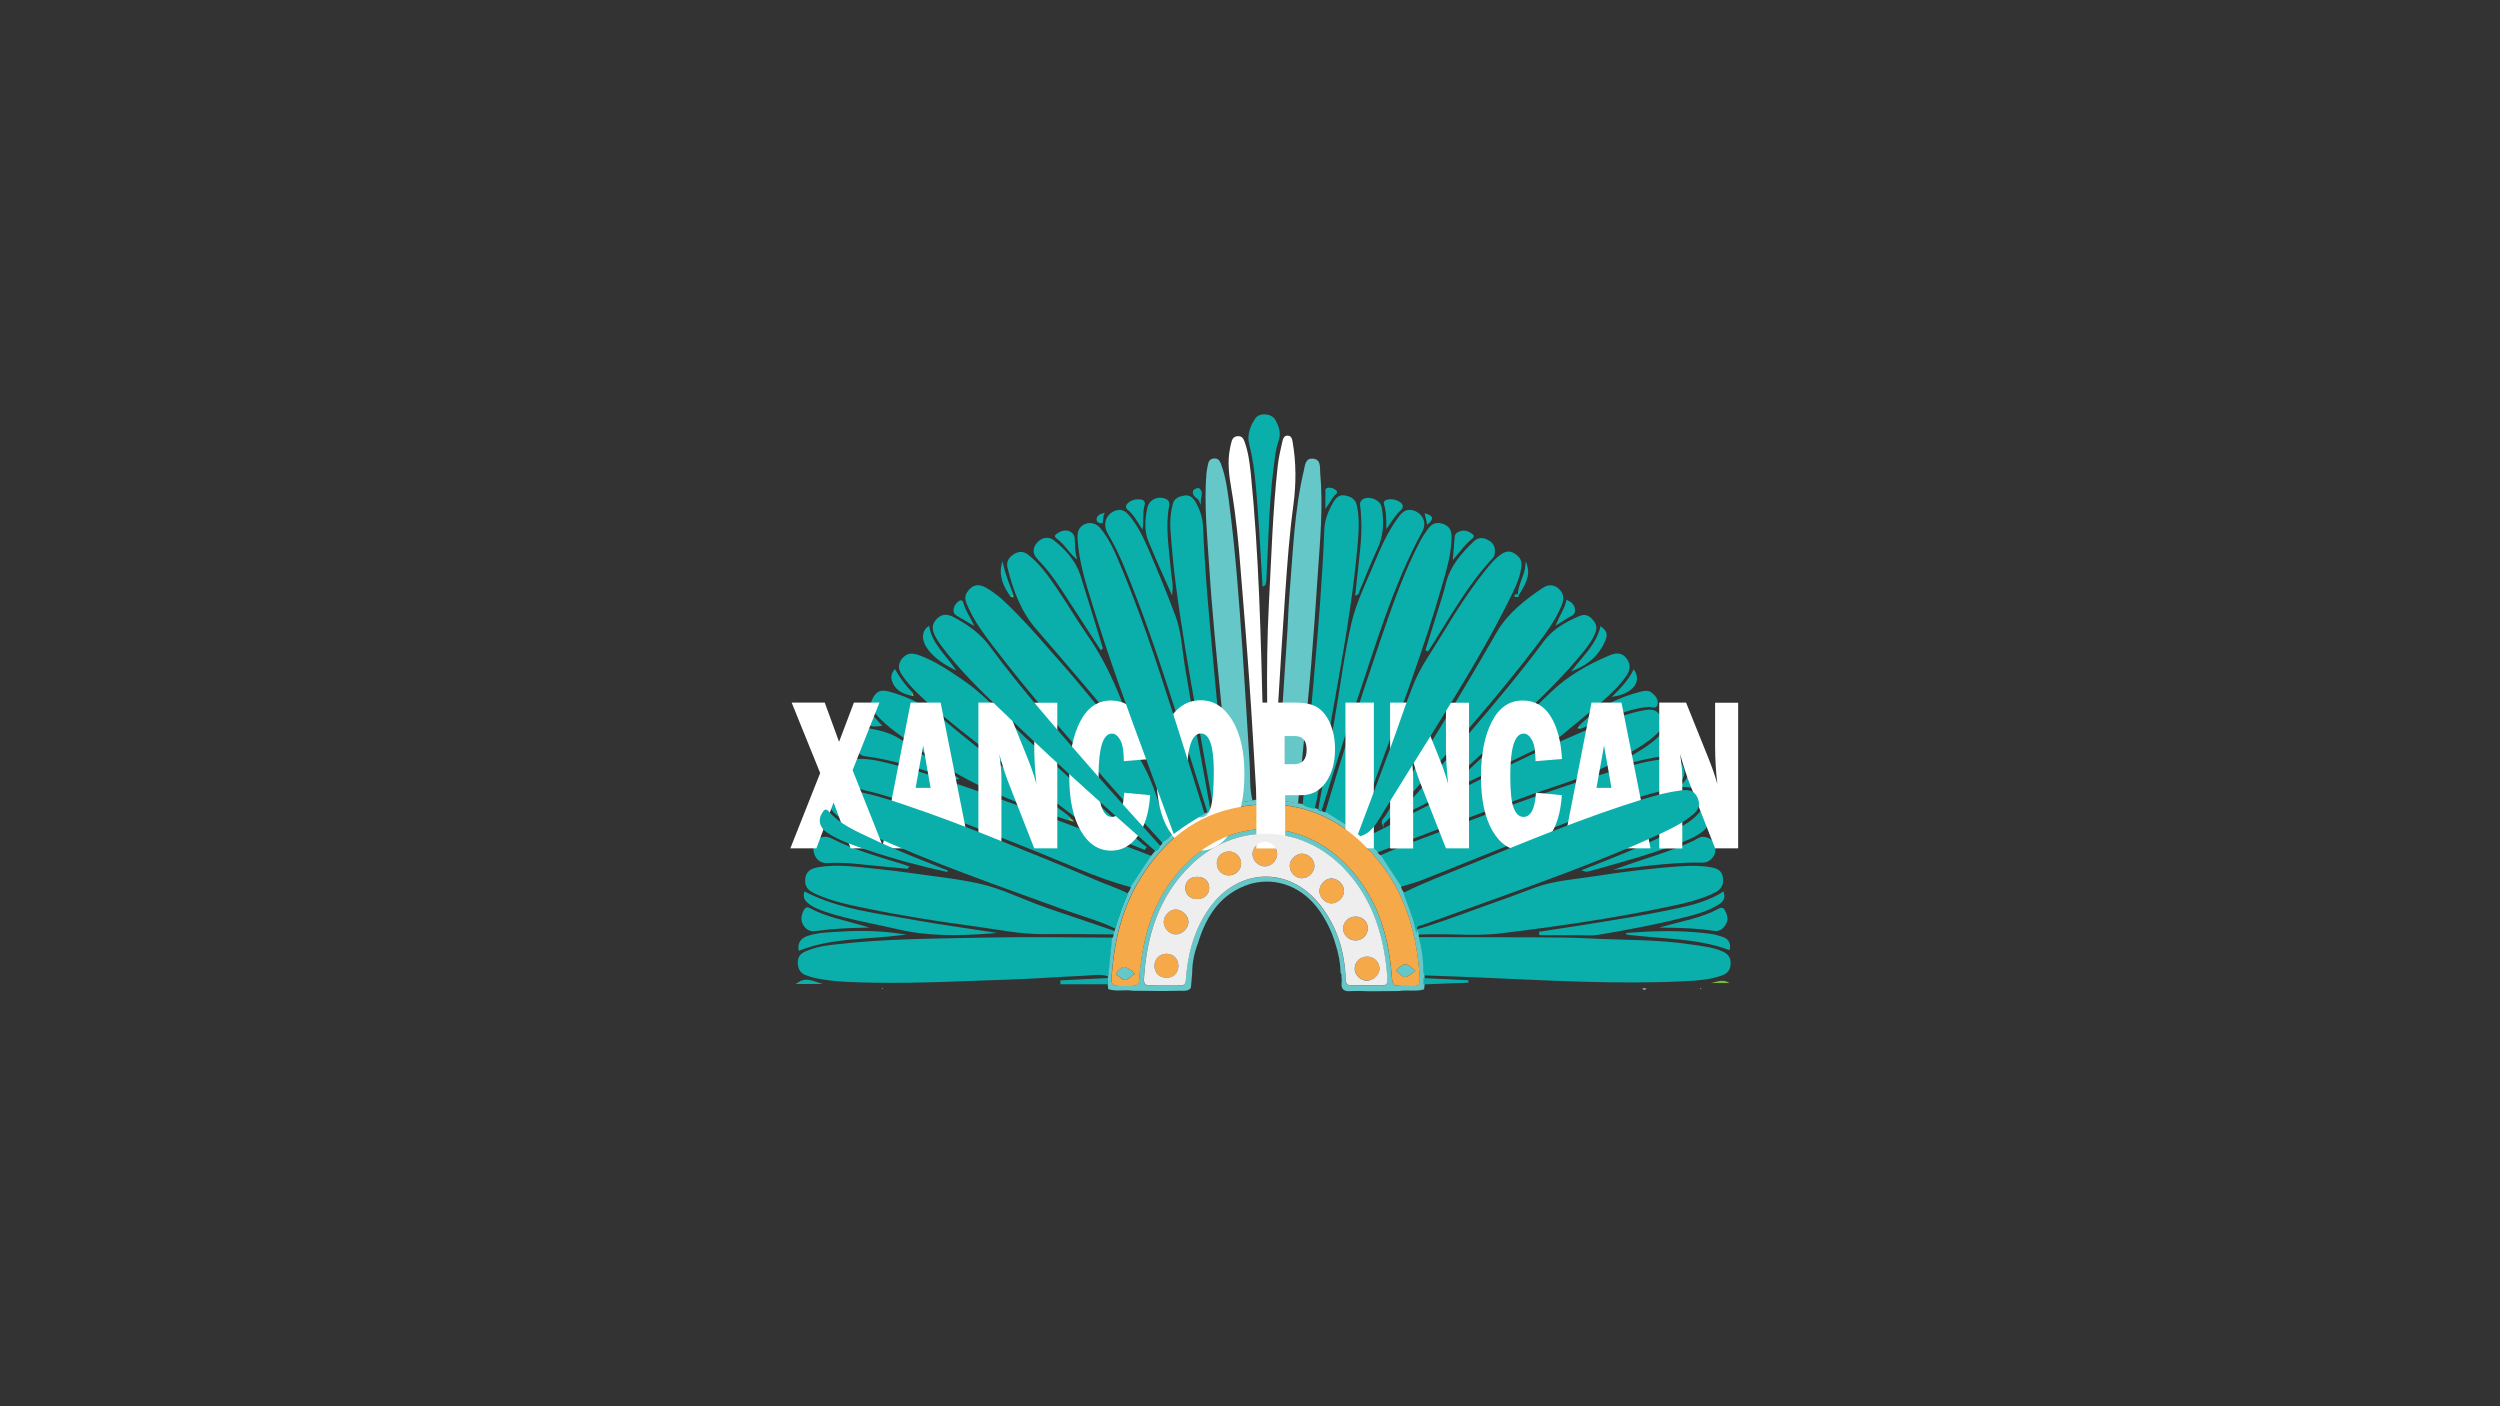 <?xml version="1.0" encoding="utf-8"?>
<!-- Generator: Adobe Illustrator 19.0.0, SVG Export Plug-In . SVG Version: 6.00 Build 0)  -->
<svg version="1.0" id="Capa_1" xmlns="http://www.w3.org/2000/svg" xmlns:xlink="http://www.w3.org/1999/xlink" x="0px" y="0px"
	 viewBox="0 0 1920 1080" style="enable-background:new 0 0 1920 1080;" xml:space="preserve">
<rect x="0" y="0" width="1920" height="1080" fill="#333333" stroke="none"/>
<style type="text/css">
	.st0{fill:#65C7C7;}
	.st1{fill:#0AAFAB;stroke:#0AAFAB;stroke-width:1.219;stroke-miterlimit:10;}
	.st2{fill:#FFFFFF;}
	.st3{fill:#74BC43;}
	.st4{fill:#EFEEEE;}
	.st5{fill:#F0E828;}
	.st6{fill:#F6A949;}
</style>
<g id="XMLID_27_">
	<path id="XMLID_328_" class="st0" d="M981.1,614.4c1.2-22.7,2.1-45.4,3.6-68.1c1.3-18.8,2.3-37.7,3.7-56.5c0.8-11,1-22.1,1.9-33.1
		c2.7-31.8,3.6-63.9,11-95.1c1-4.1,1-10.2,7.5-9.3c5.8,0.8,4.8,6.7,5.1,10.6c2.4,26.4-0.1,52.6-1.9,78.9c-1.5,22.9-3.1,45.7-5,68.6
		c-1.9,23-4.4,45.9-6.6,68.9c-1.2,12.6-2.3,25.2-3.5,37.9C991.8,616.2,986.4,615.3,981.1,614.4z"/>
	<path id="XMLID_327_" class="st1" d="M850.8,749.1c-6.3-1.9-12.6-0.6-18.9-0.3c-18.9,0.8-37.8,2.3-56.8,2.9
		c-34.5,1.1-69,3-103.5,2.4c-14.8-0.3-29.6-0.4-44.1-3.3c-3.1-0.6-6.2-1.5-9.2-2.8c-3.7-1.6-4.9-4.8-5-8.8c0-3.7,1.6-6.1,4.8-7.6
		c7.8-3.7,16.3-4.9,24.7-5.8c37.3-4.3,74.9-4.3,112.4-5.1c32.8-0.7,65.6-0.2,98.4,0C852.7,730.2,851.7,739.6,850.8,749.1z"/>
	<path id="XMLID_326_" class="st1" d="M1089.4,720.3c30.2,0.1,60.3,0.1,90.5,0.2c13.5,0.1,27,0.1,40.4,0.8
		c26.2,1.4,52.6,0.7,78.6,4.7c7.9,1.2,16.1,1.9,23.6,5.2c3.9,1.7,6,4,6,8.5c0,4.7-2,7.4-6.3,8.9c-8.7,3.1-17.8,3.8-26.8,4.3
		c-53.9,2.7-107.7-0.6-161.4-2.9c-13.4-0.6-26.9-1-40.3-1.5c-1.3-1.9-0.6-4-0.8-6.1C1092.4,735,1091.4,727.6,1089.4,720.3z"/>
	<path id="XMLID_324_" class="st1" d="M1018.3,624.1c6.2-20.2,12.2-40.5,18.7-60.6c8.1-25.1,16.4-50.1,24.9-75
		c8.6-24.9,17.3-49.9,29.7-73.3c1.7-3.2,3.8-6.1,5.9-9c2.6-3.6,6-4.8,10.5-3.3c4.5,1.5,6.2,4.7,6.2,9.1c0,11.8-3.2,23.2-6.4,34.4
		c-14.9,52.7-34.5,103.9-53.3,155.3c-4.5,12.2-9.1,24.4-13.6,36.6C1033.4,633.5,1025.8,628.8,1018.3,624.1z"/>
	<path id="XMLID_323_" class="st1" d="M893,646.7c-13-14.3-26.1-28.5-38.9-43c-31.2-35.2-62.4-70.3-90.9-107.8
		c-7.2-9.5-14.4-19-19.2-30.1c-1.5-3.4-3.3-6.9-0.7-10.7c3.7-5.4,7.9-6.5,13.7-3.2c9.4,5.3,16.8,13,24.2,20.6
		c11.1,11.4,21.4,23.5,31.9,35.4c16.8,18.8,32.1,38.8,48.8,57.6c12,13.6,20.1,28.9,25.6,46c3.3,10.2,7.7,20.1,11.6,30.1
		C897.6,644,895.4,645.4,893,646.7z"/>
	<path id="XMLID_322_" class="st1" d="M868.3,680.7c-26.2-7-50.6-18.8-75.7-28.7c-37.2-14.7-74.2-29.9-112.6-41.5
		c-5.4-1.6-10.9-3.1-16.4-4.3c-4.6-1.1-8.3-3.5-11.7-6.7c-3.4-3.1-3.6-6.7-1.9-10.8c1.6-3.8,4.4-5.2,8.5-5.3
		c10.8-0.3,20.9,2.6,31.1,5.3c26.6,7,52.5,16.4,78.5,25.6c16,5.7,32,11.7,47.9,17.7c22.5,8.5,45,17.1,67.5,25.7
		C878.4,665.4,873.3,673,868.3,680.7z"/>
	<path id="XMLID_321_" class="st1" d="M1060.5,657.4c17.6-7.8,35.7-14.2,53.7-21c41.8-15.8,83.5-31.5,126.4-44.2
		c13.4-4,26.8-8.1,40.9-8.7c4.8-0.2,8.8,0.5,10.8,6.1c2.1,5.8-0.7,9-4.6,12.1c-2.2,1.8-4.6,3.4-7.4,4.1c-34.3,8-66.9,21.3-99.7,34.1
		c-29.4,11.4-58.5,23.5-87.9,35.1c-5.6,2.2-11.5,3.7-17.2,5.5C1070.5,672.8,1065.5,665.1,1060.5,657.4z"/>
	<path id="XMLID_320_" class="st1" d="M854.8,717c-17.6-0.1-35.3-0.4-52.9-0.2c-18.3,0.2-36.1-3.7-54.1-6.1
		c-27-3.6-53.9-7.8-80.5-13.3c-13.9-2.8-27.8-5.5-40.8-11.5c-3.6-1.7-7.2-3.7-7.5-8.5c-0.4-6.2,2.4-9.6,9.1-10.7
		c15.4-2.7,30.6-0.2,45.9,1.3c9,0.9,17.9,2,26.9,3.3c17.9,2.6,36,4.3,53.5,8.5c13.8,3.3,26.9,9.6,40.3,14.7
		c12.6,4.8,25.6,8.9,38.4,13.3c7.5,2.6,15,5.2,22.5,7.7C855.3,715.9,855.1,716.4,854.8,717z"/>
	<path id="XMLID_319_" class="st1" d="M1088.2,714.4c17.2-5,33.9-11.5,50.8-17.5c13.2-4.6,26.3-9.4,39.4-14.4
		c14.9-5.6,30.6-6.5,46.1-8.9c22-3.4,44.1-6.2,66.3-7.7c7.8-0.5,15.5-0.6,23.2,0.8c4,0.7,7.7,2,8.5,6.9c0.9,5.2-0.7,8.8-5.5,11.2
		c-11.6,5.9-24.2,8.5-36.8,11.2c-42.2,8.8-84.8,15-127.5,20.2c-17.2,2.1-34.8,0.5-52.3,0.7c-3.8,0-7.6,0.1-11.4,0.2
		C1088.9,716.2,1088.5,715.3,1088.2,714.4z"/>
	<path id="XMLID_318_" class="st1" d="M1047.2,644c14-5.7,27.1-13.5,40.6-20.2c48.6-24.1,96.8-49.3,147.4-69.3
		c8.6-3.4,17.4-6.5,26.5-8.2c4.4-0.8,9.2-1.8,12.4,2.9c3.4,5,2.8,9.3-2.2,14.1c-7.8,7.4-17.3,12.2-26.3,17.8
		c-21.9,13.8-46.7,20.3-70.7,28.9c-39.3,14.2-78.3,29.1-117.3,44.1C1054.1,650.8,1050.7,647.4,1047.2,644z"/>
	<path id="XMLID_317_" class="st1" d="M878.9,652c-18.3-7.6-37.3-13.1-53.7-25.6c-32.9-25.2-66.8-49.1-98.8-75.6
		c-9.5-7.9-18.9-15.8-27.2-25c-2.1-2.4-4.1-4.9-5.9-7.6c-2.6-3.9-3.5-7.6-0.1-11.9c3.4-4.2,7.1-4.3,11.6-2.8
		c12.5,4.3,23.2,11.7,34,19c19.4,13.1,34,31.5,51.2,47.1c28.7,26.2,57.1,52.7,86.3,78.4c1.1,1,2.4,1.8,3.6,2.7
		C879.5,651.2,879.2,651.6,878.9,652z"/>
	<path id="XMLID_316_" class="st0" d="M945.3,617.5c-2.5-26.2-5-52.3-7.5-78.5c-3.4-34.9-7-69.8-9.2-104.8
		c-1.5-23.4-3.9-46.8-2.1-70.3c0.2-2.1,0.6-4.1,1-6.1c0.5-2.9,1.2-5.5,5-5.7c3.8-0.2,4.6,2.6,5.6,5.3c3.1,8.6,4.4,17.6,5.6,26.6
		c5,37.7,7.8,75.6,10.4,113.6c2,30,3.9,60.1,5.7,90.1c0.5,9-0.2,18.2,2.1,27.1C956.2,615.7,950.7,616.6,945.3,617.5z"/>
	<path id="XMLID_315_" class="st1" d="M932.6,621c-4.5-24.9-9-49.8-13.4-74.7c-5.8-32.7-11.5-65.5-15.7-98.4
		c-1.8-13.7-3-27.5-4-41.2c-0.5-6.4,0.1-12.8,1.7-19.1c1.1-4.6,4.5-5.7,8.4-6.4c3.7-0.7,6.1,1.4,7.9,4.4c3.4,5.8,5.5,11.8,5.8,18.7
		c0.8,18.4,2,36.7,3.5,55c2.3,27.5,5,54.9,7.5,82.4c2.4,25.6,4.8,51.3,7.2,76.9C938.5,619.5,935.8,621,932.6,621z"/>
	<path id="XMLID_314_" class="st1" d="M1062,632.5c-0.8-2.4,1.2-3.8,2.3-5.4c29.4-46.6,58.4-93.4,85.7-141.2
		c8.1-14.2,21.3-24.5,34.9-33.7c3.9-2.7,8-3,11.9,0.5c4,3.6,3.7,7.6,2,11.9c-5,12.2-13,22.6-20.9,33
		c-29.4,38.4-61.5,74.5-93.6,110.7c-7.3,8.2-14.1,16.8-22.3,24.1L1062,632.5z"/>
	<path id="XMLID_313_" class="st1" d="M1073.9,626.3c18.1-20,35.7-40.4,53.2-60.8c20.3-23.7,40.5-47.6,59.1-72.7
		c6.8-9.2,16.7-14.7,27-19.1c3.2-1.4,6.2-0.9,8.8,1.8c2.7,2.8,4.3,5.6,2.9,9.6c-1.9,5.3-5.1,9.7-8.5,14
		c-15.4,19.3-33.3,36.4-51.2,53.4c-21.2,20.1-42.7,39.9-64.3,59.5C1093.2,618.9,1082.9,621.5,1073.9,626.3z"/>
	<path id="XMLID_309_" class="st0" d="M887.6,653.1c1.3-0.7,2.3-1.8,2.8-3.2c1.4-0.6,2.2-1.8,2.6-3.2c2.4-1.3,4.7-2.7,6.2-5.1
		c0.8-0.7,1.7-1.4,2.5-2.2c7.3-5.4,14.9-10.2,22.7-14.7c1.2-0.3,2.5-0.3,3.4-1.4c0.4-0.3,0.8-0.5,1.2-0.8c1.3-0.2,2.8-0.2,3.7-1.6
		c3.2,0,5.9-1.5,8.8-2.6c1.3-0.3,2.6-0.6,3.9-0.9c5.5-0.9,11-1.8,16.5-2.7c1.1-0.2,2.2-0.5,3.3-0.7c2.2,0,4.4,0,6.5,0
		c1.2,0,2.3,0,3.5,0c0.9,0,1.8,0,2.6,0c1.2,0.1,2.3,0.2,3.5,0.3c5.3,0.9,10.6,1.8,15.9,2.7c1.4,0.2,2.7,0.4,4.1,0.6
		c2.5,1.7,5.3,2.1,8.1,2.7c1.2,0.5,2.5,1.1,3.7,1.6c0.5,0.2,0.9,0.3,1.4,0.5c1.2,0.8,2.5,1.5,4,1.5c7.5,4.7,15,9.5,22.6,14.2
		c0.9,0.7,1.8,1.5,2.7,2.2c0.5,0.4,0.9,0.8,1.4,1.3c0.8,0.8,1.5,1.5,2.3,2.3c3.4,3.4,6.9,6.8,10.3,10.2c0.6,1.5,1.7,2.4,3,3.2
		c5,7.7,10,15.3,15,23c0.4,2.2,1.3,4.1,3,5.6c3,9,7.1,17.7,9.2,27c0.2,0.4,0.3,0.9,0.5,1.3c0.3,0.9,0.7,1.8,1,2.7
		c0.1,1.1,0.1,2.2,0.2,3.3c2,7.2,3,14.7,3.4,22.2c0.1,2-0.5,4.2,0.8,6.1c0.1,1.1,0.2,2.2,0.3,3.3c0,1.2,0,2.4,0,3.6
		c-0.2,1.5-0.3,2.9-0.5,4.4c-6.2,2-12.6,0.2-18.9,1.3c-7.6,0.1-15.2,0.1-22.8,0.2c-4.9-0.1-9.8-0.4-14.6-0.1c-5.4,0.4-7.8-1.5-7-7
		c0.2-1.5-0.1-3-0.2-4.5c0.2-0.9,0.1-1.7-0.6-2.4c-0.2-7.8-1.6-15.3-4.1-22.7c-2.5-8.8-6.5-16.8-11.6-24.4
		c-12.8-18.7-32.9-26.9-53.2-21.5c-22.9,7-34.2,24.3-40.7,45.8c-2.8,7.3-4.4,14.9-4.4,22.8c-0.3,3.8-0.6,7.6-1,11.4
		c-2.4,3-5.8,2.1-8.9,2.2c-4.3,0.2-8.7,0.1-13,0.2c-7.6-0.1-15.2-0.1-22.8-0.2c-6.2-1.1-12.7,0.9-18.8-1.3c-0.2-1.5-0.3-3-0.5-4.4
		c0-1.2,0-2.3,0-3.5c0.2-0.9,0.4-1.8,0.6-2.7c0.9-9.5,1.9-18.9,2.8-28.4c1.3-1,1.2-2.4,1.2-3.8c0.3-0.5,0.5-1.1,0.8-1.6
		c0.2-1,0.5-2,0.7-3.1c2.5-8.8,5.9-17.4,9.2-25.9c1.3-1.7,2.5-3.5,2.8-5.7c5.1-7.7,10.2-15.3,15.2-23
		C884.9,656.2,886.2,654.6,887.6,653.1z M1079.2,757.2c1.5,0,3.1-0.2,4.5,0c5.1,0.7,7-1.1,6.6-6.5c-2.2-33-10.7-63.8-31.9-89.9
		c-27.7-34.1-63.2-49-107-41c-33.4,6.1-57.5,25.7-75.1,53.9c-13.6,21.8-20,45.8-22.2,71.3c-1,12.3-1.5,12.3,10.5,12.2
		c10.2,0,10.1,0,10.6-9.9c0.1-3,0.7-6,1.1-9c3.7-28.1,13.5-53.5,33.5-74.1c36.4-37.2,89.7-36.7,125.4,1.1
		c21.6,22.9,30.8,51.1,33.4,81.8C1069.5,757.2,1069.2,757.2,1079.2,757.2z M894.8,756.6C894.8,756.6,894.8,756.6,894.8,756.6
		c3.8,0,7.6-0.2,11.4,0.1c3.5,0.3,4.3-1,4.5-4.4c1.4-19.5,6.1-37.9,17.6-54.2c22.3-31.9,62-33.2,85.7-2.7
		c12.9,16.5,18.6,35.6,19.4,56.3c0.2,4,1.1,5.2,5.1,5.1c7.6-0.3,15.2-0.2,22.7,0c3.2,0.1,4.3-0.9,4.2-4.2
		c-0.3-7.2-1.1-14.3-2.4-21.4c-4.3-23.9-13.4-45.7-30.3-63.5c-33.3-35.2-84.2-36.5-118.4-3.1c-24.3,23.8-33.6,53.9-35.8,87
		c-0.3,4.6,1.4,5.5,5.4,5.2C887.5,756.4,891.2,756.6,894.8,756.6z"/>
	<path id="XMLID_308_" class="st1" d="M929,622.6c-0.4,0.3-0.8,0.5-1.2,0.8c-8.4-26.8-16.7-53.7-25.3-80.4
		c-11.8-36.5-23.9-72.8-38.7-108.2c-3.6-8.6-7.5-16.9-12.3-24.9c-4.1-6.9-1.8-14.3,4.7-16.9c4.5-1.9,7.6-0.2,10.4,3.1
		c6.7,7.9,11.1,17.2,15.1,26.5c7.2,16.7,14.1,33.6,20.5,50.7c4.4,11.7,4.9,24.4,6.9,36.7c5.7,35.4,12.5,70.6,18.8,105.8
		C928.4,618.1,928.6,620.3,929,622.6z"/>
	<path id="XMLID_307_" class="st1" d="M1014.3,622.6c-0.5-0.2-0.9-0.3-1.4-0.5c4.2-23,8.5-46,12.6-69.1c4.4-24.9,7.3-50.1,13.1-74.7
		c3.7-15.6,11-30.3,17.3-45.3c5-12,10.2-24,18-34.6c2.5-3.5,5.2-7.2,10.6-6c7.1,1.6,11,8.8,7.4,15.3c-23.5,43-36.6,90.1-52.4,136.1
		C1030.5,569.8,1022.7,596.3,1014.3,622.6z"/>
	<path id="XMLID_306_" class="st1" d="M871.4,571.6c-24.7-30.2-50-59.8-75.5-89.3c-11.2-12.9-17.4-29.4-21.5-46.3
		c-1-4.1,0.5-7.2,4.2-9.6c3.9-2.6,7.2-2.6,10.8,0.2c8.6,6.8,14.9,15.6,21,24.5c8.3,12.1,15.7,24.8,24.1,36.9
		c17,24.3,27.4,51.4,36.6,79.2C871.6,568.6,872,569.9,871.4,571.6z"/>
	<path id="XMLID_305_" class="st1" d="M820.3,629.3c-41.7-13.1-81.6-29.8-116.7-56.4c-10.1-7.6-21-14.3-29.6-23.8
		c-2.8-3.1-6.2-6.3-3.7-11.5c2.9-6,5.8-7.7,12.3-5.9c16.3,4.4,30.6,12,43.6,23.1c29.6,25.1,61.1,47.8,92.3,70.8c1.1,0.8,2,1.7,3,2.6
		C821,628.6,820.7,628.9,820.3,629.3z"/>
	<path id="XMLID_304_" class="st1" d="M1114.8,604.4c26.1-24.2,51.9-48.7,77.7-73.3c12.3-11.7,27.4-20.2,43.1-26.9
		c4.5-1.9,9.3-3.3,13.2,2c3.3,4.5,2.5,8.5-0.3,12.5c-5.2,7.6-11.8,13.8-18.7,19.8c-10.6,9.2-21.5,18-32.3,26.9
		c-1.9,1.5-4.1,2.8-6.3,3.8c-24.3,11.8-48.7,23.5-73,35.2c-0.8,0.4-1.8,0.7-2.6,1C1115.4,605.1,1115.1,604.8,1114.8,604.4z"/>
	<path id="XMLID_303_" class="st2" d="M971.6,614c-2.2,0-4.4,0-6.5,0c-1.9-30.6-3.5-61.3-5.7-91.9c-1.9-27.8-4.3-55.5-6.5-83.3
		c-1.6-21.1-3.6-42.3-7.2-63.2c-1.8-10.5-3.2-20.9-1-31.5c0.4-1.8,0.7-3.7,1.3-5.5c0.7-2.1,2-3.4,4.5-3.6c2.9-0.2,4.2,1.3,5.1,3.6
		c3,8,4.1,16.5,5,24.9c6.3,62.7,7.7,125.6,9.3,188.5C970.3,572.7,971,593.4,971.6,614z"/>
	<path id="XMLID_302_" class="st2" d="M977.7,614.1c-0.9,0-1.8,0-2.6,0c-1.7-50.1-3.2-100.1-0.6-150.2c1.9-35.4,2.9-70.9,6.8-106.1
		c0.7-6.4,2.2-12.6,3.6-18.9c0.5-2.1,1.4-4.7,4.4-4.3c2.5,0.3,3,2.4,3.4,4.6c2.8,16,2.8,32,0.7,48.1c-3.2,23.5-4.9,47.1-6.5,70.7
		c-1.9,27.6-3.7,55.2-5.3,82.9C980.1,565.2,978.9,589.7,977.7,614.1z"/>
	<path id="XMLID_301_" class="st1" d="M970.2,449.6c-1.3-21.2-2.4-42.2-4-63.1c-1.2-15.2-2.4-30.5-6.2-45.4
		c-1.8-7,0.7-13.6,4.5-19.3c3.1-4.6,11.9-3.7,14.5,1.1c2.7,5,4.5,10.2,2.2,16.2c-2.3,6.2-2.7,12.9-3.6,19.4
		c-3.8,29.1-4,58.4-5.7,87.6c-0.1,0.9-0.3,1.8-0.6,2.7C971.3,449.1,970.8,449.3,970.2,449.6z"/>
	<path id="XMLID_300_" class="st1" d="M1095.5,498.9c3.7-11.8,7.4-23.5,11.1-35.3c1.6-5,3.2-10.1,4.4-15.2
		c3.2-13.3,11.8-23,21.2-32.1c3-3,6.6-3.1,10.4-1c3.9,2.1,5.3,5.1,4.8,9.3c-0.1,1.4-0.4,2.5-1.4,3.6c-18,19.2-30.9,41.9-44.8,64
		c-1.5,2.5-3.1,4.9-4.7,7.3C1096.1,499.2,1095.8,499,1095.5,498.9z"/>
	<path id="XMLID_299_" class="st1" d="M845.4,498.3c-10.2-15.7-20.3-31.5-30.6-47.1c-5.2-7.9-11-15.5-17.6-22.3
		c-3.6-3.7-3.5-7.5-0.7-11.2c3.3-4.3,8.7-5.4,12.6-2.2c8.9,7.1,16.7,15.8,20,26.4c5.9,18.5,11.5,37.1,17.2,55.7
		C846.1,497.8,845.7,498.1,845.4,498.3z"/>
	<path id="XMLID_298_" class="st1" d="M735.4,597.9c-3.9,1-6.5-1-9.2-1.8c-20.5-6.3-40.8-13.4-62.3-16c-4.5-0.6-9.2-7.6-8.4-11.9
		c1-5.9,5.4-9.3,11.4-8.3c9.3,1.6,18.2,3.8,26.2,9.7c11.8,8.8,24.5,16.4,36.8,24.5C731.6,595.1,733.2,596.3,735.4,597.9z"/>
	<path id="XMLID_297_" class="st1" d="M760.7,716.3c-24.9,1.9-48.2,2.2-71.4-3.3c-18.5-4.4-37.4-7.3-55.5-13.4
		c-4.1-1.4-8.2-3-11.7-5.5c-2.9-2.1-5.1-4.6-3.9-8.6c27,13.8,56.9,16.7,86,22C722.4,710.8,740.8,713.2,760.7,716.3z"/>
	<path id="XMLID_296_" class="st1" d="M1323.3,685.6c1.5,4.5-0.9,6.9-4.2,8.9c-9.4,5.7-19.9,8-30.4,10.6c-20.3,5.1-41,8.7-61.6,12.3
		c-4.6,0.8-9.4,0.2-14.2,0.2c-10,0-20,0-30.1,0c0-0.5,0-1-0.1-1.5c15.6-2.4,31.2-4.7,46.8-7.3c16-2.6,32.1-5.1,48-8.4
		C1293.4,697.2,1309.3,694.4,1323.3,685.6z"/>
	<path id="XMLID_295_" class="st1" d="M1041.5,456.6c1.3-12.3,2.7-24.4,3.9-36.6c1-9.4,1-18.9,0.2-28.3c-0.3-3.5-1.8-6.8,2.8-8.4
		c3.9-1.4,10,1.2,11.6,4.8c0.5,1,0.7,2.2,0.8,3.3c1.6,10.4,1,20.5-3.7,30.3c-5,10.5-9.1,21.5-13.7,32.3
		C1043.1,454.9,1043,456.2,1041.5,456.6z"/>
	<path id="XMLID_294_" class="st1" d="M899.8,455c-6-13.3-11.9-26.6-17.4-39.9c-3.2-7.9-2.4-16.8-0.6-25.2c1.2-5.2,6.7-8.2,11.8-6.7
		c2.3,0.7,4.4,1.6,3.7,5.2c-3.1,16.3-0.1,32.4,1.2,48.6C899,443,900.6,448.9,899.8,455z"/>
	<path id="XMLID_293_" class="st1" d="M1216.2,668.4c23-9.1,45.9-17.9,67.8-29.1c8.1-4.1,16.3-8.2,22.1-15.6
		c1.5-1.9,2.4-1.2,3.5,0.2c3.1,3.9,2.6,9.9-1.2,13.2c-5.4,4.7-11.9,7.3-18.4,9.8c-22.6,8.7-45.9,15-69.2,21.5
		C1219.3,668.9,1217.9,669,1216.2,668.4z"/>
	<path id="XMLID_292_" class="st1" d="M696.8,666.6c-13.1-1.2-26.3-2.4-39.4-3.8c-7.4-0.8-14.7-0.9-22.1-0.6
		c-4.8,0.2-7.7-2.3-9.2-6.1c-1.6-3.9-0.7-8.1,2.5-10.9c3.1-2.7,6.6-2.4,10.5-0.4c17.2,8.8,35.8,13.8,54.1,19.5
		c1.4,0.4,2.7,1,4.1,1.5C697,666,696.9,666.3,696.8,666.6z"/>
	<path id="XMLID_291_" class="st1" d="M1244.1,666.9c19-6.9,38.6-12.1,56.9-20.7c2.3-1.1,4.3-3,7.2-2.9c5.4,0.3,8.7,4,8.6,9.9
		c0,4.1-4.4,8.8-8.9,8.7c-13.9-0.3-27.6,0.8-41.4,2.3C1259.1,665.1,1251.6,666,1244.1,666.9z"/>
	<path id="XMLID_290_" class="st1" d="M1213,558c13.4-13.5,29.6-21.9,48-26.4c2.5-0.6,5-0.8,7.1,0.8c2.8,2.2,5.2,5.2,4.3,8.7
		c-0.8,3.1-4.2,1-6.4,1.2c-11.3,0.9-21.6,5-32.1,8.9c-6.7,2.5-13.3,5.3-20,7.9C1213.6,558.8,1213.3,558.4,1213,558z"/>
	<path id="XMLID_289_" class="st1" d="M691.6,717.7c-26,3.2-52.6,1.9-77.7,11.7c-0.7-5.4,1.8-8.5,6.8-10.1
		c8.2-2.7,16.8-2.7,25.2-3.2C661.2,715.1,676.4,715.5,691.6,717.7z"/>
	<path id="XMLID_288_" class="st1" d="M1327.9,728.9c-25.8-9.4-52.6-8.3-78.9-11.8c4.8-0.3,9.5-0.6,14.3-0.9
		c17.1-0.9,34.1-0.6,51,1.7c2.8,0.4,5.5,1.2,8.2,2.1C1326.7,721.4,1328.8,724.1,1327.9,728.9z"/>
	<path id="XMLID_287_" class="st1" d="M1243.5,586.7c12.3-7.7,25.6-13.5,34.8-25.1c1.7-2.2,3.7-1.1,5.3,0.5
		c5.4,5.4,2.7,16.6-4.8,17.7c-11.2,1.6-22.2,4.3-33.1,7C1245,586.9,1244.3,586.7,1243.5,586.7z"/>
	<path id="XMLID_286_" class="st1" d="M663.8,711.8c-12.7,0.3-25.3,0.9-37.9,2.7c-4.2,0.6-7.1-1.7-8.8-5c-1.7-3.3-1-7,0.8-10.3
		c0.6-1.1,1.7-2.3,3.2-1.5C634.5,705,649.4,707.6,663.8,711.8z"/>
	<path id="XMLID_285_" class="st1" d="M1278.6,711.8c14.3-3.9,28.7-6.4,41.6-13.4c1.7-0.9,2.9-0.9,3.8,0.7c1.9,3.2,3,6.7,1.1,10.2
		c-1.8,3.4-4.7,5.7-8.8,5C1303.8,712.3,1291.1,712,1278.6,711.8z"/>
	<path id="XMLID_282_" class="st1" d="M1208.5,514.3c8.4-10.8,18-19.5,21.1-32.4c4.1,3.5,4.6,5.4,2.5,10.4
		C1227.6,502.6,1219.9,509.6,1208.5,514.3z"/>
	<path id="XMLID_281_" class="st1" d="M732.6,513.4c-20-9.9-28.7-24.5-19.5-31.8C715.5,494.7,725.5,503.1,732.6,513.4z"/>
	<path id="XMLID_280_" class="st1" d="M826.1,428c-5.3-4.8-8.6-11-14.4-15c-0.9-0.6-1.3-1.5-0.3-2.2c2.6-1.9,5.5-3.4,8.9-2.5
		c2.8,0.8,4.3,2.8,4.5,5.8C825.1,418.7,824.9,423.4,826.1,428z"/>
	<path id="XMLID_279_" class="st1" d="M877.1,405.1c-3.6-5.5-6.2-10.4-10.5-13.9c-2.3-1.9-1-3.4,0.3-4.6c2.6-2.2,5.7-2.8,9-2.4
		c2.1,0.2,3.2,1.6,2.6,3.5C876.8,393.1,877.9,398.6,877.1,405.1z"/>
	<path id="XMLID_278_" class="st1" d="M1065.3,404.5c0-6.7-0.1-12-1.7-17c-0.8-2.5,1-3,2.6-3.3c2.7-0.5,5.3,0,7.7,1.3
		c2.8,1.7,4.3,3.7,0.9,6.5C1071.2,395.2,1068.9,399.4,1065.3,404.5z"/>
	<path id="XMLID_277_" class="st1" d="M1116.5,428.3c0.5-6.2,0.9-11,1.3-15.9c0.3-2.8,2.6-3.6,4.7-4.1c3.1-0.7,5.9,0.7,8.3,2.6
		c1,0.8,0.2,1.7-0.5,2.3C1125.2,417.2,1121.5,422.4,1116.5,428.3z"/>
	<path id="XMLID_276_" class="st1" d="M1239.7,534.3c5.9-5.8,11.3-11.7,15.1-19.1C1260,523.7,1253.6,531.7,1239.7,534.3z"/>
	<path id="XMLID_275_" class="st1" d="M699.6,533.7c-5.3-1.5-10.4-3.2-13.1-8.8c-1.6-3.3-2.2-6.4,0.7-10c3.8,6.6,8.3,12.5,13.5,17.8
		C700.4,533,700,533.4,699.6,533.7z"/>
	<path id="XMLID_274_" class="st1" d="M746.9,479.3c-4.7-2.8-8.2-4.9-11.7-6.9c-1.9-1.1-2.6-2.6-2.2-4.7c0.5-2.5,2-4.5,4.1-5.8
		c1.4-0.8,2.1,0.5,2.3,1.5C740.7,468.8,744,473.2,746.9,479.3z"/>
	<path id="XMLID_273_" class="st1" d="M1203.5,461.5c3.2,1.4,5.1,3.3,5.5,6.7c0.4,3.9-2.9,4.4-5.1,5.8c-2.4,1.5-4.7,3-8,5
		C1198.6,472.6,1202.2,467.6,1203.5,461.5z"/>
	<path id="XMLID_272_" class="st1" d="M1093.8,755.4c0-1.2,0-2.4,0-3.6c11.1,0.5,22.2,1,33.3,1.6c0,0.2,0,0.5,0,0.7
		C1116,754.6,1104.9,755,1093.8,755.4z"/>
	<path id="XMLID_271_" class="st1" d="M850.2,751.8c0,1.2,0,2.3,0,3.5c-11.7,0-23.5,0-35.2,0c0-0.6,0-1.2,0-1.8
		C826.7,753,838.4,752.4,850.2,751.8z"/>
	<path id="XMLID_270_" class="st1" d="M776.6,457.9c-5.1-7.3-8.9-14.9-6.8-24.2c1.9,7.9,5,15.4,7.8,23.1
		C777.3,457.2,776.9,457.6,776.6,457.9z"/>
	<path id="XMLID_269_" class="st1" d="M1172.2,434c2.7,8.6-1.9,15.4-6,22.3C1166.9,448.5,1171.5,441.8,1172.2,434z"/>
	<path id="XMLID_268_" class="st1" d="M1291.1,603.6c3.2-2.7,4.9-5.2,6-8.4c3.8,2.2,4,5.8,5,9.4
		C1298.5,604.3,1295.3,604,1291.1,603.6z"/>
	<path id="XMLID_267_" class="st1" d="M1018.5,389c0-4.1-0.1-6.9,0.1-9.7c0.1-1.4-1.1-3.8,1.5-4.1c2.1-0.3,4.1,0.5,5.7,1.9
		c1,0.9,0.4,1.6-0.4,2.2C1022.5,381.7,1021.4,385.1,1018.5,389z"/>
	<path id="XMLID_266_" class="st1" d="M645.1,594.7c1.3,3.7,3.1,6.2,5.4,8.4c-0.9,1.5-2.2,1.1-3.1,0.9c-2.3-0.6-5.6,2.6-6.5,0.1
		C639.7,600.9,641.7,597.5,645.1,594.7z"/>
	<path id="XMLID_265_" class="st1" d="M676.4,557c-4.5,0.6-8.2,0.6-10.3-1.6c-1.4-1.5,1.2-4.3,2.4-7
		C671.2,551.2,673.5,553.8,676.4,557z"/>
	<path id="XMLID_264_" class="st1" d="M921.6,384.7c-1.1-2.9-5.9-3.5-4.7-7.6c0.3-0.9,3.3-2,3.8-1.6
		C923.8,378.1,921.7,381.4,921.6,384.7z"/>
	<path id="XMLID_263_" class="st1" d="M613,755.1c5.4-3.7,10.2-1.6,15,0C623.3,755.1,618.5,755.1,613,755.1z"/>
	<path id="XMLID_262_" class="st3" d="M1314.2,755c5.2-1.3,9.4-3.2,14.1,0C1323.7,755,1319.5,755,1314.2,755z"/>
	<path id="XMLID_261_" class="st1" d="M847.4,394.7c-1,2.2-0.5,4.5-1.1,6.6c-1.8,0.2-3.4-0.8-3.5-2.1
		C842.7,396.7,844.7,395.4,847.4,394.7z"/>
	<path id="XMLID_260_" class="st1" d="M1096.5,401.9c-0.6-2.5-1.1-4.6-1.6-6.9C1100.2,396.9,1100.5,398,1096.5,401.9z"/>
	<path id="XMLID_259_" class="st3" d="M821.4,628.2c1.3,0.6,2.6,1.2,3.4,2.7c-1.8,0.2-3.2-0.6-4.5-1.5
		C820.7,628.9,821,628.6,821.4,628.2z"/>
	<path id="XMLID_258_" class="st4" d="M1264.5,759.2c-1.1,1.1-2.2,1.1-3.3,0C1262.3,759.2,1263.4,759.2,1264.5,759.2z"/>
	<path id="XMLID_251_" class="st3" d="M1115.7,605.4c-0.6,0.7-1.2,1.2-2.1,0.5c0.4-0.5,0.8-1,1.2-1.4
		C1115.1,604.8,1115.4,605.1,1115.7,605.4z"/>
	<path id="XMLID_248_" class="st3" d="M777.6,456.8c0.7,0.6,1.2,1.2,0.5,2.2c-0.5-0.4-1-0.7-1.5-1.1
		C776.9,457.6,777.3,457.2,777.6,456.8z"/>
	<path id="XMLID_247_" class="st1" d="M1165.5,457.8c-0.6,0-1,0.2-1.5,0.1c-0.6-0.2-0.5-0.5,0-0.7c0.3-0.1,0.7-0.3,1-0.4
		C1165.2,457,1165.3,457.3,1165.5,457.8z"/>
	<path id="XMLID_246_" class="st3" d="M1213.8,559.1c-0.8,0.5-1.6,0.7-2.4,0c0.5-0.4,1-0.7,1.6-1.1
		C1213.3,558.4,1213.6,558.8,1213.8,559.1z"/>
	<path id="XMLID_245_" class="st3" d="M700.7,532.7c0.4,0.5,0.7,1.1,1.1,1.6c-0.9,0.6-1.6,0.1-2.2-0.6
		C700,533.4,700.4,533,700.7,532.7z"/>
	<path id="XMLID_244_" class="st4" d="M626.8,630.1c-0.1-0.3-0.3-0.5-0.3-0.8c0-0.1,0.2-0.2,0.4-0.3
		C626.8,629.4,626.8,629.8,626.8,630.1z"/>
	<path id="XMLID_243_" class="st4" d="M678.2,759.2c-0.4,0.5-0.7,0.5-1.1,0C677.5,759.2,677.9,759.2,678.2,759.2z"/>
	<path id="XMLID_242_" class="st4" d="M1167.8,759.9l-0.6,0.1l-0.6-0.1C1167,759.9,1167.4,759.9,1167.8,759.9z"/>
	<polygon id="XMLID_241_" class="st2" points="684.5,527.3 684.4,527.4 684.4,527.2 	"/>
	<path id="XMLID_240_" class="st4" d="M1306.7,759c-0.4,0.5-0.7,0.6-1.1,0C1305.9,759,1306.3,759,1306.7,759z"/>
	<path id="XMLID_239_" class="st3" d="M1061.9,632.4c-0.2,0.2-0.4,0.4-0.6,0.7c0-0.2-0.1-0.5-0.1-0.7c0.3,0,0.5,0.1,0.8,0.1
		C1062,632.5,1061.9,632.4,1061.9,632.4z"/>
	<path id="XMLID_238_" class="st3" d="M846.4,497.6c0,0.4,0,0.8,0,1.3c-0.3-0.2-0.7-0.4-1-0.5C845.7,498.1,846.1,497.8,846.4,497.6z
		"/>
	<path id="XMLID_237_" class="st5" d="M963.3,628.5c4.6-1.5,7.1-7.6,12-2.7c1.2,1.1,4.7,1.8,2.8,3.7c-2,2-4.2,6-8.4,3.6
		C967.8,632,966.1,630.5,963.3,628.5z"/>
	<path id="XMLID_236_" class="st0" d="M1087,745.5c-7.9,6.2-7.9,6.2-13.3,1.5c-1.6-1.4-1.6-1.9,0-3.3
		C1078.9,739.2,1079.9,739.3,1087,745.5z"/>
	<path id="XMLID_235_" class="st0" d="M871.5,748.1c-3.7,0.8-5.6,7.6-10.8,2.8c-1.3-1.2-4.9-2.1-3.1-4.1c1.9-2.1,4.4-5.9,8.5-3.3
		C868,744.8,870.2,745.6,871.5,748.1z"/>
	<path id="XMLID_234_" class="st6" d="M1032.2,685.1c-0.5,4.7-5.5,9.1-10.2,8.7c-4.9-0.4-9.1-5.3-8.7-10.1c0.4-5.3,5.5-9.6,10.4-9
		C1028.5,675.4,1032.6,680.4,1032.2,685.1z"/>
	<path id="XMLID_233_" class="st6" d="M903.2,717.6c-4.9,0-9.6-4.6-9.6-9.5c0-5,4.6-9.6,9.4-9.6c4.8,0.1,9.6,4.7,9.6,9.5
		C912.7,712.8,908,717.6,903.2,717.6z"/>
	<path id="XMLID_232_" class="st6" d="M971.5,665.4c-5,0-9.4-4.4-9.6-9.4c-0.1-4.8,4.6-9.7,9.4-9.6c5.1,0.1,9.6,4.5,9.6,9.4
		C980.9,660.7,976.3,665.4,971.5,665.4z"/>
	<path id="XMLID_231_" class="st6" d="M1059.5,743.9c0,4.8-4.7,9.3-9.6,9.2c-5,0-9.5-4.5-9.4-9.4c0.1-5.1,4.3-9.2,9.6-9.2
		C1055.1,734.6,1059.5,738.9,1059.5,743.9z"/>
	<path id="XMLID_230_" class="st6" d="M1000,674.5c-5,0-9.4-4.4-9.5-9.4c-0.1-4.8,4.6-9.5,9.4-9.5c4.9,0,9.6,4.5,9.6,9.4
		C1009.5,669.9,1005,674.5,1000,674.5z"/>
	<path id="XMLID_229_" class="st6" d="M953.2,663.3c0,4.9-4.4,9-9.6,9c-5.4-0.1-9.2-4-9.1-9.4c0-5.1,4.1-9,9.5-9
		C949.1,654,953.2,658.1,953.2,663.3z"/>
	<path id="XMLID_228_" class="st6" d="M905,741.9c0,5.5-3.8,9.1-9.3,9c-5.5-0.1-9.1-3.8-9.1-9.3c0-5.3,4-9.2,9.4-9.1
		C901.3,732.6,905,736.5,905,741.9z"/>
	<path id="XMLID_227_" class="st6" d="M1050.5,713.1c-0.1,5.1-4.4,9.3-9.5,9.2c-5.1-0.1-9.5-4.4-9.5-9.3c0.1-5.1,4.3-9.1,9.6-9.1
		C1046.4,703.9,1050.5,708,1050.5,713.1z"/>
	<path id="XMLID_226_" class="st6" d="M919.5,673.4c5.4,0.1,9.2,3.6,9.2,8.6c0,4.9-3.9,8.5-9.3,8.5c-5.3,0-9.1-3.6-9.1-8.7
		C910.3,676.7,914,673.3,919.5,673.4z"/>
	<path id="XMLID_223_" class="st2" d="M722.5,651.5l-4-22h-19l-4.3,22h-17.7l21.9-111.9h23l22.3,111.9H722.5z M703.2,605.1h11.5
		l-5.7-32.5L703.2,605.1z"/>
	<path id="XMLID_221_" class="st2" d="M812,651.5h-17.7l-19.4-49.4c-2.5-6.3-5-14-7.5-23.1c1.1,7.2,1.7,13.3,1.7,18.4v54.2h-17.7
		V539.6h20.6l16.5,41c3.3,8.1,5.8,15.3,7.5,21.5c-1.1-9.6-1.7-19.3-1.7-29.3v-33.1H812V651.5z"/>
	<path id="XMLID_219_" class="st2" d="M863.4,608.8l19.9,1.9c-0.9,13.7-4.2,24.2-9.6,31.6c-5.5,7.3-12.2,11-20.3,11
		c-9.6,0-17.4-5-23.3-15.1c-5.9-10.1-8.9-23.9-8.9-41.6c0-17.5,2.8-31.7,8.4-42.5s13.5-16.1,23.5-16.1c9.4,0,16.6,4.1,21.7,12.3
		c5,8.2,7.9,19.1,8.6,32.6l-20.3,1.7c0-7.5-0.9-12.9-2.7-16.2c-1.8-3.3-4-5-6.4-5c-6.9,0-10.3,10.9-10.3,32.6
		c0,12.2,0.9,20.5,2.7,24.8c1.8,4.4,4.3,6.6,7.5,6.6C859.5,627.3,862.7,621.2,863.4,608.8z"/>
	<path id="XMLID_216_" class="st2" d="M922,653.2c-10,0-18.1-5.2-24.4-15.7c-6.3-10.4-9.4-24.4-9.4-41.9c0-16.7,3-30.5,9-41.4
		s14.4-16.4,25-16.4c9.9,0,17.9,5.1,24.2,15.4c6.2,10.3,9.3,24,9.3,41.1c0,17.8-3.1,32-9.4,42.7C940,647.9,931.9,653.2,922,653.2z
		 M921.9,627.8c3.7,0,6.3-2.5,7.9-7.6c1.6-5.1,2.4-14.3,2.4-27.7c0-19.5-3.3-29.2-9.9-29.2c-7.1,0-10.7,11.1-10.7,33.3
		C911.6,617.4,915,627.8,921.9,627.8z"/>
	<path id="XMLID_214_" class="st2" d="M1055.1,539.6v111.9h-21.8V539.6H1055.1z"/>
	<path id="XMLID_212_" class="st2" d="M1128.2,651.5h-17.7l-19.4-49.4c-2.5-6.3-5-14-7.5-23.1c1.1,7.2,1.7,13.3,1.7,18.4v54.2h-17.7
		V539.6h20.6l16.5,41c3.3,8.1,5.8,15.3,7.5,21.5c-1.1-9.6-1.7-19.3-1.7-29.3v-33.1h17.7V651.5z"/>
	<path id="XMLID_210_" class="st2" d="M1179.6,608.8l19.9,1.9c-0.9,13.7-4.2,24.2-9.6,31.6c-5.5,7.3-12.2,11-20.3,11
		c-9.6,0-17.4-5-23.3-15.1c-5.9-10.1-8.9-23.9-8.9-41.6c0-17.5,2.8-31.7,8.4-42.5s13.5-16.1,23.5-16.1c9.4,0,16.6,4.1,21.7,12.3
		c5,8.2,7.9,19.1,8.6,32.6l-20.3,1.7c0-7.5-0.9-12.9-2.7-16.2c-1.8-3.3-4-5-6.4-5c-6.9,0-10.3,10.9-10.3,32.6
		c0,12.2,0.9,20.5,2.7,24.8c1.8,4.4,4.3,6.6,7.5,6.6C1175.7,627.3,1178.9,621.2,1179.6,608.8z"/>
	<path id="XMLID_207_" class="st2" d="M1245.4,651.5l-4-22h-19l-4.3,22h-17.7l21.9-111.9h23l22.3,111.9H1245.4z M1226.1,605.1h11.5
		l-5.7-32.5L1226.1,605.1z"/>
	<path id="XMLID_205_" class="st2" d="M1334.9,651.5h-17.7l-19.4-49.4c-2.5-6.3-5-14-7.5-23.1c1.1,7.2,1.7,13.3,1.7,18.4v54.2h-17.7
		V539.6h20.6l16.5,41c3.3,8.1,5.8,15.3,7.5,21.5c-1.1-9.6-1.7-19.3-1.7-29.3v-33.1h17.7V651.5z"/>
	<path id="XMLID_204_" class="st1" d="M887.6,653.1c-41.1-36-81.5-72.7-120.8-110.5c-15-14.4-29.8-29.1-42.5-45.8
		c-1.8-2.4-3.6-4.9-5-7.6c-2.5-4.5-3.9-8.8,0.5-13.4c4.3-4.5,8.7-3.3,12.9-1c10.4,5.6,19.8,12.2,27,22c24.3,33,51.5,63.6,78.4,94.5
		c17.2,19.7,34.8,39,52.3,58.5C889.8,651.3,888.9,652.4,887.6,653.1z"/>
	<path id="XMLID_203_" class="st1" d="M901.7,639.5c-6.7-18.1-13.3-36.2-20-54.2c-14.8-40-29.5-80-42-120.7
		c-5-16.2-10.3-32.4-11.4-49.5c-0.2-3.4-0.5-6.9,2-9.8c3.7-4.1,10.2-4,13.9,0.3c7.3,8.4,11.5,18.7,15.7,28.7
		c15.2,36.1,27.4,73.2,39.3,110.4c8.6,26.6,16.8,53.3,25.2,80C916.6,629.3,908.9,634.1,901.7,639.5z"/>
	<path id="XMLID_202_" class="st1" d="M1001.1,617.7c2.8-32,5.7-64.1,8.5-96.1c3.4-38.3,6.6-76.6,8.1-115c0.3-7.6,3.3-14.7,7.2-21.2
		c1.7-2.8,4-5,7.9-4.3c4.1,0.8,7.5,2.3,8.6,7c2.1,9,1.6,18.2,0.9,27.2c-3,36.2-8.9,72-15.2,107.7c-5.4,30.5-11,61-16.5,91.4
		c-0.4,2-0.9,4.1-1.4,6.1C1006.4,619.8,1003.6,619.4,1001.1,617.7z"/>
	<path id="XMLID_201_" class="st1" d="M856.3,712.3c-13.2-6.2-27.3-9.9-40.9-14.9c-49.3-18-99-35.1-146.8-57.1
		c-8.4-3.9-16.8-8-24.2-13.6c-6.5-4.9-7.8-8-5.5-13.7c2-5,6.2-6.6,14-5.4c14.6,2.2,28.7,6.7,42.6,11.4c23.3,7.9,46.2,16.5,69,25.8
		c25.5,10.3,51.1,20.5,76.3,31.4c8.2,3.6,16.8,6.3,24.8,10.3C862.1,694.9,858.7,703.5,856.3,712.3z"/>
	<path id="XMLID_68_" class="st1" d="M1043.6,640.5c8.7-23.2,17.5-46.3,26.1-69.5c5.6-15,10.4-30.4,16.4-45.2
		c5.4-13.4,14-25.1,21.4-37.4c11.1-18.3,22.5-36.4,36.2-53c2.8-3.4,5.7-6.5,9.4-9.1c3-2.1,5.9-3,9.4-0.9c3.5,2.2,5.8,4.6,5.4,9.1
		c-0.8,7.5-3.7,14.3-6.9,20.9c-17.5,36.1-38.5,70.2-59.6,104.3c-14.3,23-28.7,45.9-42.8,69.1c-3.4,5.6-7.2,10.6-13.7,12.8
		C1044.5,641.3,1044,640.9,1043.6,640.5z"/>
	<path id="XMLID_65_" class="st1" d="M1078.5,686c16.1-7.9,32.9-14.3,49.4-21c44.8-18.3,89.4-36.9,135.7-51.1c8.9-2.7,17.8-5,27-6.2
		c4.5-0.6,9.3-0.9,12,4.1c2.6,4.8,2.2,8.9-2.1,12.7c-8,6.9-17.4,11.5-26.8,15.8c-33.5,15.5-68,28.4-102.6,41.1
		c-26.2,9.6-52.6,18.9-78.9,28.4c-1.8,0.7-4.3,0.5-4.6,3.4C1085.6,703.7,1081.6,695,1078.5,686z"/>
	<path id="XMLID_59_" class="st6" d="M1079.2,757.2c-10,0-9.7,0-10.5-10c-2.6-30.7-11.8-58.9-33.4-81.8
		c-35.7-37.9-89-38.4-125.4-1.1c-20.1,20.5-29.9,46-33.5,74.1c-0.4,3-0.9,6-1.1,9c-0.5,9.9-0.4,9.9-10.6,9.9
		c-12.1,0-11.6,0.1-10.5-12.2c2.2-25.4,8.6-49.5,22.2-71.3c17.6-28.2,41.8-47.9,75.1-53.9c43.8-8,79.3,7,107,41
		c21.2,26.1,29.7,56.9,31.9,89.9c0.4,5.4-1.5,7.2-6.6,6.5C1082.3,757.1,1080.7,757.2,1079.2,757.2z M963.3,628.5
		c2.8,2,4.5,3.5,6.4,4.6c4.2,2.4,6.4-1.6,8.4-3.6c1.9-1.9-1.6-2.6-2.8-3.7C970.4,620.9,967.9,626.9,963.3,628.5z M1087,745.5
		c-7.1-6.2-8.1-6.3-13.3-1.8c-1.6,1.4-1.6,1.9,0,3.3C1079.1,751.6,1079.2,751.7,1087,745.5z M871.5,748.1c-1.3-2.5-3.5-3.4-5.4-4.5
		c-4.1-2.6-6.6,1.2-8.5,3.3c-1.8,2,1.8,2.8,3.1,4.1C865.9,755.7,867.8,749,871.5,748.1z"/>
	<path id="XMLID_53_" class="st2" d="M675.4,539.6l-20.6,51.9l23.9,60h-25.4l-13.1-35.2L627,651.5H607l22.9-57.8L608,539.6h25.4
		l11,30.1l11.4-30.1H675.4z"/>
	<path id="XMLID_52_" class="st1" d="M727.7,669.1c-20.7-4.5-41.3-10-61.5-16.9c-10.6-3.6-21.2-7-30.6-13.2c-5.7-3.8-7-9.6-3.5-14.6
		c0.9-1.3,1.8-3.3,3.9-0.9c8.9,10.4,21.4,15.4,33.3,21.1c17.9,8.6,36.4,15.7,54.8,23.1C725.3,668.1,726.5,668.6,727.7,669.1z"/>
	<path id="XMLID_49_" class="st2" d="M987,610.9v40.7h-22.1V539.6h30.3c7.6,0,13.3,1.4,17.2,4.1c3.9,2.7,7.1,6.9,9.4,12.5
		c2.3,5.6,3.5,11.9,3.5,18.9c0,10.7-2.4,19.3-7.1,25.8c-4.7,6.6-11,9.8-18.9,9.8H987z M986.6,586.9h7.3c6.4,0,9.6-3.7,9.6-11.1
		c0-7-3-10.5-8.9-10.5h-8V586.9z"/>
	<path id="XMLID_30_" class="st4" d="M894.8,756.6c-3.6,0-7.2-0.2-10.8,0.1c-4,0.3-5.7-0.6-5.4-5.2c2.1-33.1,11.4-63.2,35.8-87
		c34.2-33.4,85.2-32.1,118.4,3.1c16.9,17.9,26,39.6,30.3,63.5c1.3,7.1,2.1,14.2,2.4,21.4c0.1,3.2-0.9,4.2-4.2,4.2
		c-7.6-0.2-15.2-0.3-22.7,0c-4,0.2-5-1.1-5.1-5.1c-0.8-20.7-6.5-39.7-19.4-56.3c-23.8-30.5-63.4-29.2-85.7,2.7
		c-11.4,16.3-16.2,34.7-17.6,54.2c-0.2,3.4-1,4.7-4.5,4.4C902.4,756.4,898.6,756.6,894.8,756.6C894.8,756.6,894.8,756.6,894.8,756.6
		z M1032.2,685.1c0.5-4.7-3.6-9.7-8.5-10.4c-4.9-0.7-10,3.7-10.4,9c-0.4,4.8,3.8,9.7,8.7,10.1
		C1026.6,694.2,1031.7,689.9,1032.2,685.1z M903.2,717.6c4.8,0,9.5-4.8,9.5-9.6c0-4.7-4.8-9.4-9.6-9.5c-4.8-0.1-9.4,4.6-9.4,9.6
		C893.7,713,898.3,717.7,903.2,717.6z M971.5,665.4c4.8,0,9.4-4.7,9.4-9.6c0-4.9-4.5-9.3-9.6-9.4c-4.7-0.1-9.5,4.8-9.4,9.6
		C962.1,661,966.5,665.4,971.5,665.4z M1059.5,743.9c0-5-4.3-9.3-9.5-9.3c-5.3,0-9.5,4-9.6,9.2c-0.1,4.9,4.5,9.4,9.4,9.4
		C1054.8,753.1,1059.4,748.7,1059.5,743.9z M1000,674.5c4.9,0,9.5-4.6,9.5-9.5c0-4.9-4.6-9.4-9.6-9.4c-4.8,0-9.5,4.7-9.4,9.5
		C990.6,670.2,995.1,674.6,1000,674.5z M953.2,663.3c0-5.2-4.1-9.3-9.2-9.4c-5.4,0-9.5,3.8-9.5,9c0,5.4,3.8,9.3,9.1,9.4
		C948.8,672.4,953.2,668.2,953.2,663.3z M905,741.9c0-5.4-3.6-9.3-9-9.4c-5.3-0.1-9.3,3.8-9.4,9.1c0,5.5,3.6,9.2,9.1,9.3
		C901.2,751,904.9,747.4,905,741.9z M1050.5,713.1c0.1-5.2-4-9.2-9.4-9.2c-5.3,0-9.5,4-9.6,9.1c-0.1,4.9,4.4,9.3,9.5,9.3
		C1046.1,722.4,1050.4,718.3,1050.5,713.1z M919.5,673.4c-5.5-0.1-9.2,3.3-9.2,8.4c-0.1,5.1,3.8,8.7,9.1,8.7c5.4,0,9.3-3.6,9.3-8.5
		C928.7,676.9,925,673.4,919.5,673.4z"/>
</g>
</svg>

